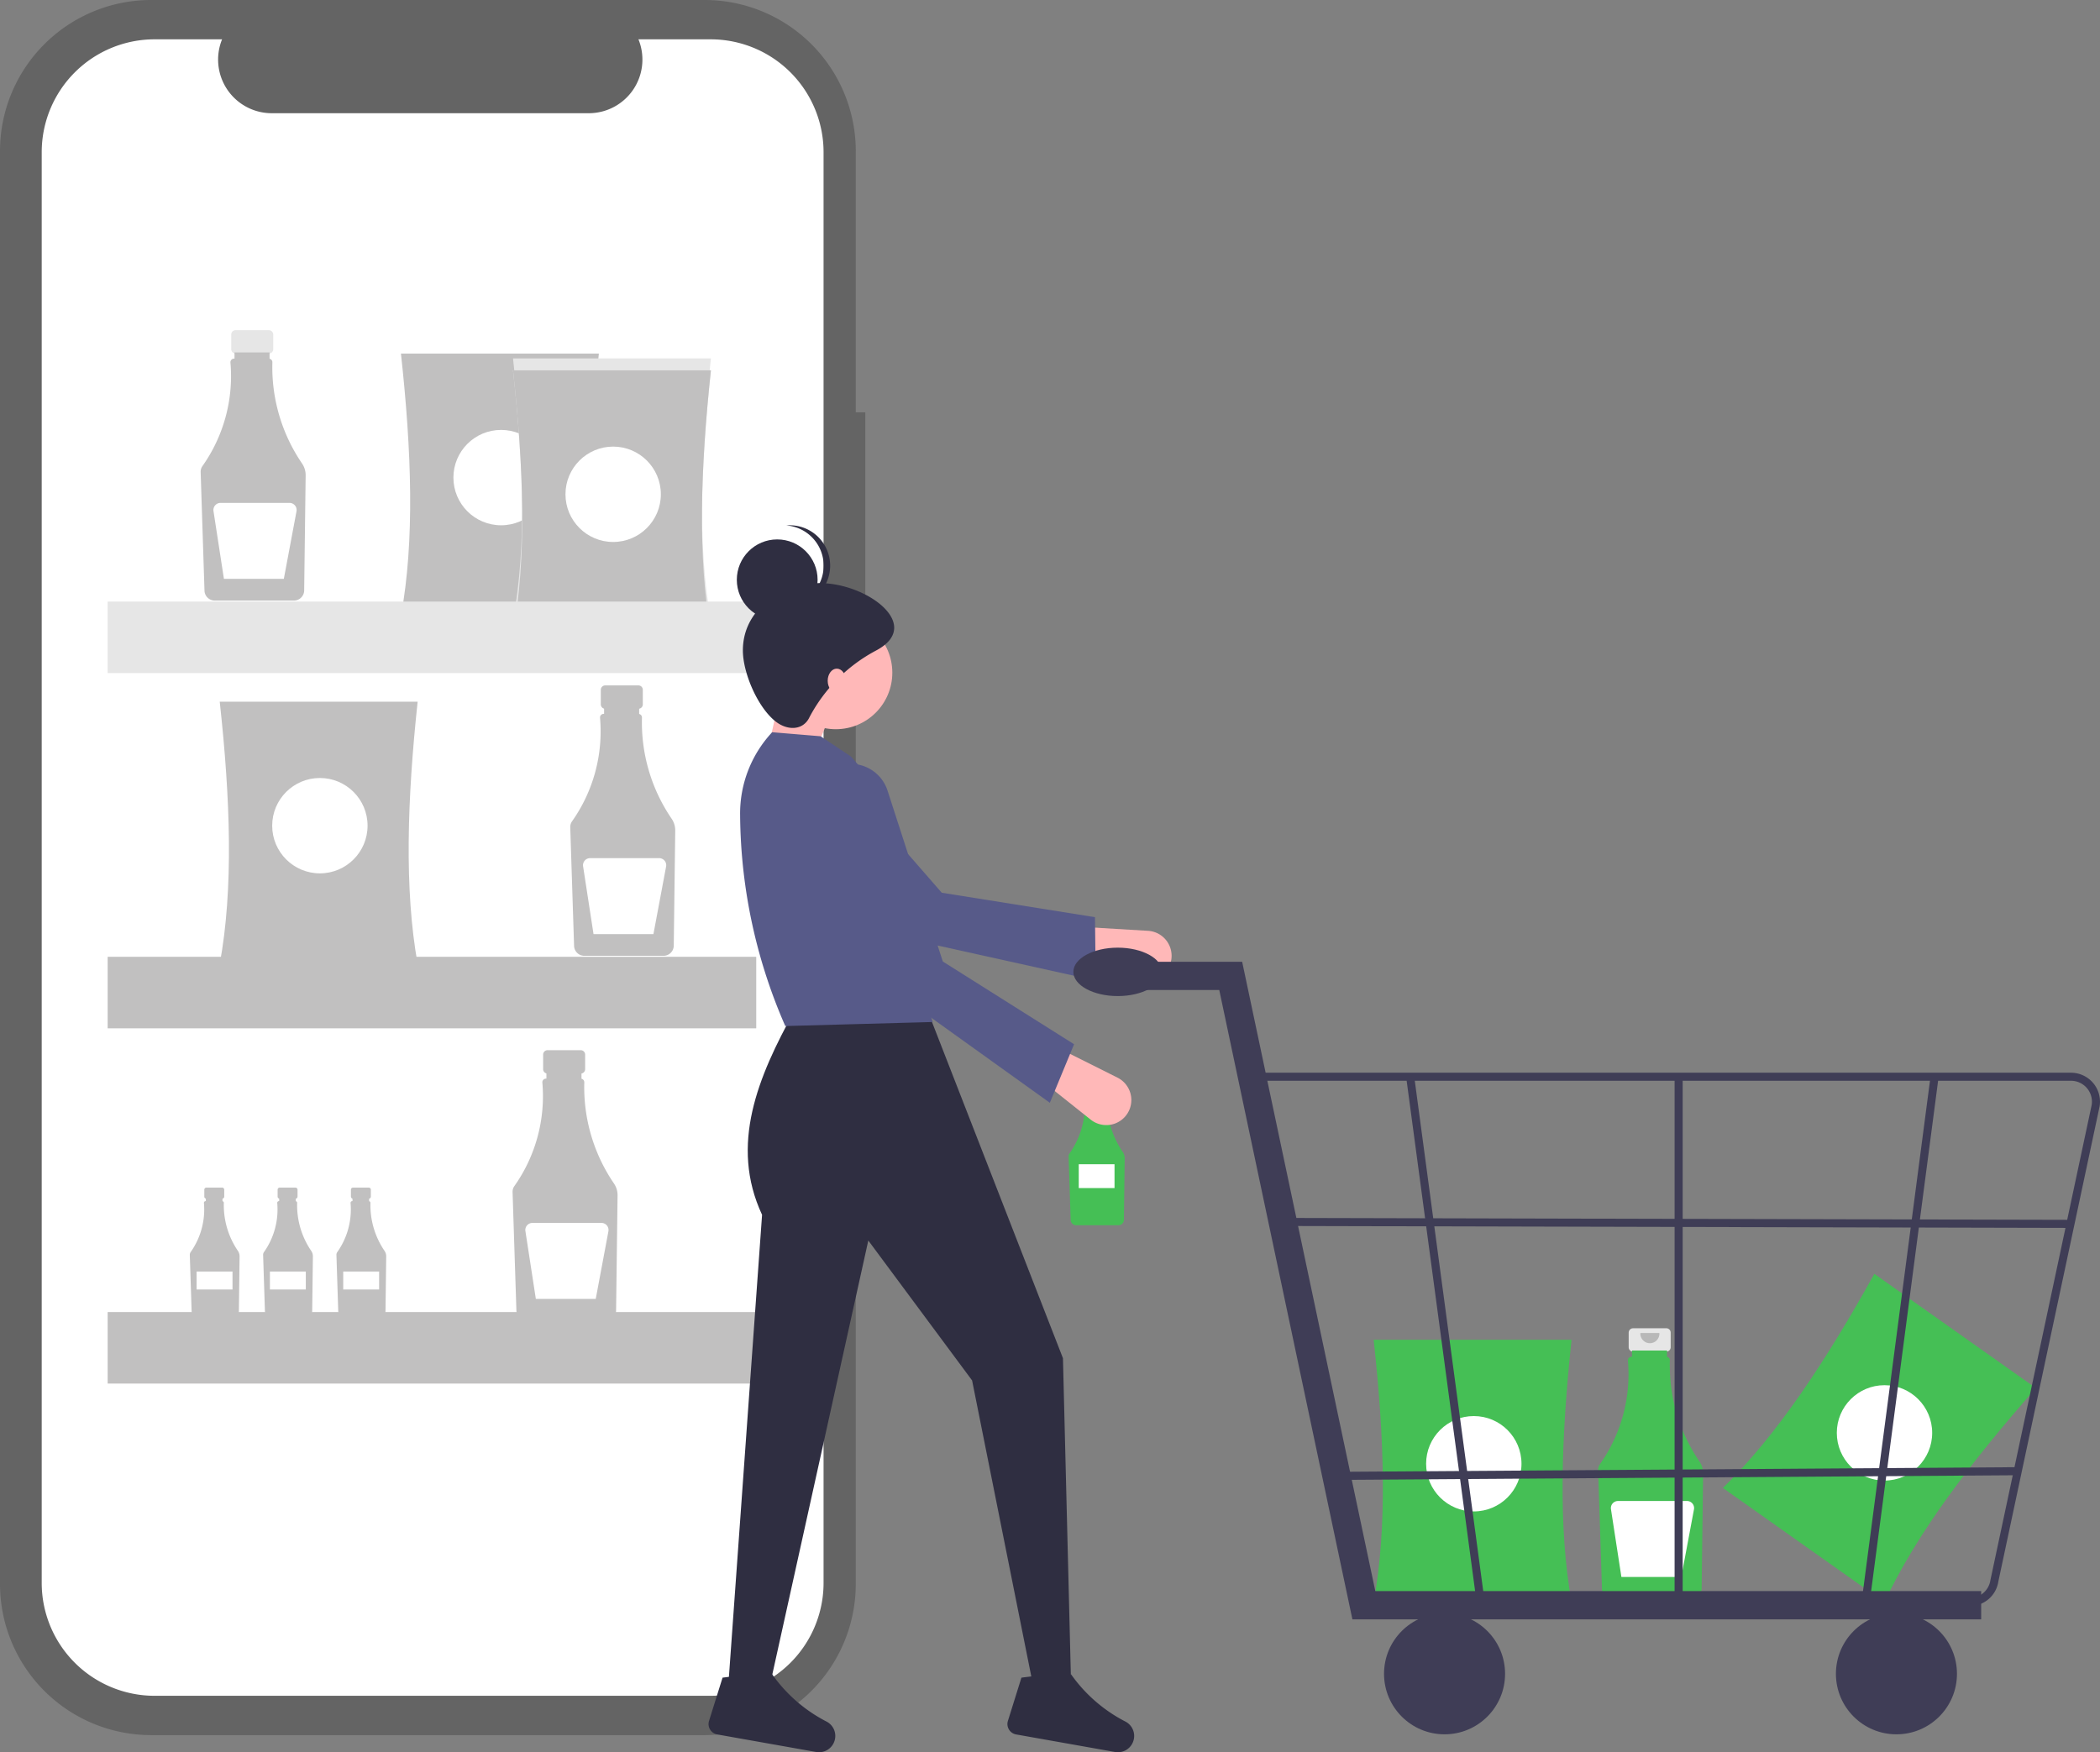 <svg xmlns="http://www.w3.org/2000/svg" width="441.195" height="368.184" viewBox="0 0 441.195 368.184"><rect x="0" y="0" width="441.195" height="368.184" fill="#808080" stroke="none"/><g transform="translate(0 0)"><path d="M337.792,166.115h-2V111.237a31.762,31.762,0,0,0-31.762-31.762H187.762A31.762,31.762,0,0,0,156,111.237V412.3a31.762,31.762,0,0,0,31.761,31.762H304.027A31.762,31.762,0,0,0,335.789,412.3V205.178h2Z" transform="translate(-156 -79.476)" fill="#646464"/><path d="M314.185,96.107H299.008a11.269,11.269,0,0,1-10.434,15.525H221.968a11.269,11.269,0,0,1-10.434-15.525H197.359a23.719,23.719,0,0,0-23.719,23.719V420.448a23.719,23.719,0,0,0,23.719,23.719H314.185A23.719,23.719,0,0,0,337.9,420.448V119.827a23.719,23.719,0,0,0-23.719-23.719Z" transform="translate(-164.876 -87.844)" fill="#fff"/><path d="M261.672,219.111H254.7a.925.925,0,0,0-.925.925V223.1a.925.925,0,0,0,.925.925h1.156v4.587h4.663v-4.587h1.156a.925.925,0,0,0,.925-.925v-3.062A.925.925,0,0,0,261.672,219.111Z" transform="translate(-205.195 -149.735)" fill="#e6e6e6"/><path d="M262.156,251.871a35.861,35.861,0,0,1-6.239-21.262.756.756,0,0,0-.59-.755v-1.323H247.96v1.3h-.1a.756.756,0,0,0-.755.757q0,.028,0,.055a32.727,32.727,0,0,1-5.879,21.765,2.083,2.083,0,0,0-.377,1.262l.806,24.917a2.157,2.157,0,0,0,2.139,2.082h16.663a2.158,2.158,0,0,0,2.14-2.119l.31-24.193A4.366,4.366,0,0,0,262.156,251.871Z" transform="translate(-198.692 -154.475)" fill="#c1c0c0"/><path d="M262.229,292.166h-14.5a1.489,1.489,0,0,0-1.472,1.715l2.192,14.246h12.585l2.662-14.2a1.489,1.489,0,0,0-1.464-1.763Z" transform="translate(-201.404 -186.493)" fill="#fff"/><path d="M417.956,369.345H410.98a.925.925,0,0,0-.925.925v3.062a.925.925,0,0,0,.925.925h1.156v4.587H416.8v-4.587h1.156a.925.925,0,0,0,.925-.925V370.27A.925.925,0,0,0,417.956,369.345Z" transform="translate(-283.83 -225.326)" fill="#c1c0c0"/><path d="M418.44,402.106a35.861,35.861,0,0,1-6.239-21.262.756.756,0,0,0-.59-.755v-1.323h-7.367v1.3h-.1a.756.756,0,0,0-.755.757c0,.018,0,.037,0,.055a32.727,32.727,0,0,1-5.879,21.765,2.083,2.083,0,0,0-.377,1.262l.806,24.917a2.157,2.157,0,0,0,2.139,2.082H416.74a2.158,2.158,0,0,0,2.14-2.119l.31-24.193A4.366,4.366,0,0,0,418.44,402.106Z" transform="translate(-277.328 -230.067)" fill="#c1c0c0"/><path d="M418.514,442.4h-14.5a1.489,1.489,0,0,0-1.472,1.715l2.192,14.246h12.585l2.662-14.2a1.489,1.489,0,0,0-1.464-1.763Z" transform="translate(-280.039 -262.085)" fill="#fff"/><path d="M246.14,581.733h-3.309a.439.439,0,0,0-.439.439v1.452a.439.439,0,0,0,.439.439h.548v2.176h2.212v-2.176h.548a.439.439,0,0,0,.439-.439v-1.452a.439.439,0,0,0-.439-.439Z" transform="translate(-199.469 -332.191)" fill="#c1c0c0"/><path d="M246.369,597.272a17.01,17.01,0,0,1-2.959-10.085.359.359,0,0,0-.28-.358V586.2h-3.494v.619h-.048a.359.359,0,0,0-.358.359c0,.009,0,.017,0,.026a15.524,15.524,0,0,1-2.789,10.324.988.988,0,0,0-.179.6l.382,11.819a1.023,1.023,0,0,0,1.014.988h7.9a1.023,1.023,0,0,0,1.015-1l.147-11.476A2.071,2.071,0,0,0,246.369,597.272Z" transform="translate(-196.385 -334.439)" fill="#c1c0c0"/><rect width="7.542" height="3.771" transform="translate(41.306 267.178)" fill="#fff"/><path d="M277.14,581.733h-3.309a.439.439,0,0,0-.439.439v1.452a.439.439,0,0,0,.439.439h.548v2.176h2.212v-2.176h.548a.439.439,0,0,0,.439-.439v-1.452a.439.439,0,0,0-.439-.439Z" transform="translate(-215.067 -332.191)" fill="#c1c0c0"/><path d="M277.369,597.272a17.011,17.011,0,0,1-2.959-10.085.359.359,0,0,0-.28-.358V586.2h-3.494v.619h-.048a.359.359,0,0,0-.358.359c0,.009,0,.017,0,.026a15.524,15.524,0,0,1-2.789,10.324.989.989,0,0,0-.179.6l.382,11.819a1.023,1.023,0,0,0,1.014.988h7.9a1.023,1.023,0,0,0,1.015-1l.147-11.476A2.071,2.071,0,0,0,277.369,597.272Z" transform="translate(-211.983 -334.439)" fill="#c1c0c0"/><rect width="7.542" height="3.771" transform="translate(56.708 267.178)" fill="#fff"/><path d="M308.14,581.733h-3.309a.439.439,0,0,0-.439.439v1.452a.439.439,0,0,0,.439.439h.548v2.176h2.212v-2.176h.548a.439.439,0,0,0,.439-.439v-1.452a.439.439,0,0,0-.439-.439Z" transform="translate(-230.665 -332.191)" fill="#c1c0c0"/><path d="M308.369,597.272a17.011,17.011,0,0,1-2.959-10.085.359.359,0,0,0-.28-.358V586.2h-3.494v.619h-.048a.359.359,0,0,0-.358.359c0,.009,0,.017,0,.026a15.525,15.525,0,0,1-2.789,10.324.988.988,0,0,0-.179.6l.382,11.819a1.023,1.023,0,0,0,1.014.988h7.9a1.023,1.023,0,0,0,1.015-1l.147-11.476A2.071,2.071,0,0,0,308.369,597.272Z" transform="translate(-227.581 -334.439)" fill="#c1c0c0"/><rect width="7.542" height="3.771" transform="translate(72.11 267.178)" fill="#fff"/><path d="M393.567,523.613h-6.975a.925.925,0,0,0-.925.925V527.6a.925.925,0,0,0,.925.925h1.156v4.587h4.663v-4.587h1.156a.925.925,0,0,0,.925-.925v-3.062A.925.925,0,0,0,393.567,523.613Z" transform="translate(-271.559 -302.947)" fill="#c1c0c0"/><path d="M394.051,556.374a35.861,35.861,0,0,1-6.239-21.262.756.756,0,0,0-.59-.755v-1.323h-7.367v1.3h-.1a.756.756,0,0,0-.755.757c0,.018,0,.037,0,.055a32.728,32.728,0,0,1-5.879,21.765,2.083,2.083,0,0,0-.377,1.262l.806,24.917a2.157,2.157,0,0,0,2.139,2.082h16.663a2.158,2.158,0,0,0,2.14-2.118l.31-24.193A4.366,4.366,0,0,0,394.051,556.374Z" transform="translate(-265.056 -307.688)" fill="#c1c0c0"/><path d="M394.124,596.668h-14.5a1.489,1.489,0,0,0-1.472,1.716l2.192,14.246h12.585l2.662-14.2a1.489,1.489,0,0,0-1.464-1.763Z" transform="translate(-267.768 -339.705)" fill="#fff"/><path d="M367.124,284.132h-41.58c2.907-15.717,2.238-34.7,0-55.105h41.58C364.945,249.437,364.294,268.416,367.124,284.132Z" transform="translate(-241.307 -154.724)" fill="#c1c0c0"/><circle cx="10.019" cy="10.019" r="10.019" transform="translate(95.258 90.334)" fill="#fff"/><path d="M290.494,431.342h-41.58c2.907-15.717,2.238-34.7,0-55.105h41.58C288.315,396.647,287.664,415.626,290.494,431.342Z" transform="translate(-202.75 -228.794)" fill="#c1c0c0"/><circle cx="10.019" cy="10.019" r="10.019" transform="translate(57.185 163.474)" fill="#fff"/><path d="M414.513,291.19h-41.58c2.907-15.717,2.238-34.7,0-55.105h41.58C412.334,256.5,411.683,275.474,414.513,291.19Z" transform="translate(-265.152 -158.275)" fill="#e6e6e6"/><circle cx="10.019" cy="10.019" r="10.019" transform="translate(118.802 93.841)" fill="#fff"/><path d="M414.513,286.149h-41.58c2.907-15.717,2.238-34.7,0-55.105h41.58C412.334,251.454,411.683,270.433,414.513,286.149Z" transform="translate(-265.152 -155.739)" fill="#e6e6e6"/><circle cx="10.019" cy="10.019" r="10.019" transform="translate(118.802 91.335)" fill="#fff"/><path d="M414.513,291.19h-41.58c2.907-15.717,2.238-34.7,0-55.105h41.58C412.334,256.5,411.683,275.474,414.513,291.19Z" transform="translate(-265.152 -158.275)" fill="#c1c0c0"/><circle cx="10.019" cy="10.019" r="10.019" transform="translate(118.802 93.841)" fill="#fff"/><rect width="136.261" height="15.029" transform="translate(22.619 126.403)" fill="#e6e6e6"/><rect width="136.261" height="15.029" transform="translate(22.619 201.045)" fill="#c1c0c0"/><rect width="136.261" height="15.029" transform="translate(22.619 275.688)" fill="#c1c0c0"/><path d="M918.477,687.2l-33.947-24.01c11.449-11.153,21.862-27.034,31.821-44.99l33.947,24.01C936.733,657.614,925.242,672.733,918.477,687.2Z" transform="translate(-522.566 -350.539)" fill="#45bf55"/><circle cx="10.019" cy="10.019" r="10.019" transform="translate(385.9 291.058)" fill="#fff"/><path d="M618.988,536.554h-3.726a.494.494,0,0,0-.494.494v1.635a.494.494,0,0,0,.494.494h.617v2.451h2.491v-2.451h.617a.494.494,0,0,0,.494-.494v-1.635a.494.494,0,0,0-.494-.494Z" transform="translate(-386.833 -309.459)" fill="#e6e6e6"/><path d="M619.246,554.055a19.157,19.157,0,0,1-3.333-11.358.4.4,0,0,0-.315-.4v-.707h-3.936v.7h-.054a.4.4,0,0,0-.4.4c0,.01,0,.02,0,.029a17.484,17.484,0,0,1-3.141,11.627,1.113,1.113,0,0,0-.2.674l.43,13.311a1.152,1.152,0,0,0,1.143,1.112h8.9a1.153,1.153,0,0,0,1.143-1.132l.166-12.924A2.332,2.332,0,0,0,619.246,554.055Z" transform="translate(-383.359 -311.991)" fill="#45bf55"/><path d="M619.54,537.627a1.066,1.066,0,0,1-2.132,0" transform="translate(-388.162 -309.999)" opacity="0.2"/><rect width="7.514" height="5.01" transform="translate(226.64 244.629)" fill="#fff"/><path d="M852.6,641.218h-6.975a.925.925,0,0,0-.925.925V645.2a.925.925,0,0,0,.925.925h1.156v4.587h4.664v-4.587H852.6a.925.925,0,0,0,.925-.925v-3.062a.925.925,0,0,0-.925-.925Z" transform="translate(-502.526 -362.121)" fill="#e6e6e6"/><path d="M853.086,673.979a35.86,35.86,0,0,1-6.239-21.262.757.757,0,0,0-.59-.755V650.64H838.89v1.3h-.1a.756.756,0,0,0-.755.757c0,.018,0,.037,0,.055a32.727,32.727,0,0,1-5.879,21.766,2.082,2.082,0,0,0-.377,1.262l.806,24.917a2.157,2.157,0,0,0,2.138,2.082h16.663a2.158,2.158,0,0,0,2.14-2.119l.31-24.192A4.367,4.367,0,0,0,853.086,673.979Z" transform="translate(-496.023 -366.862)" fill="#45bf55"/><path d="M853.635,643.226a2,2,0,1,1-3.99,0" transform="translate(-505.013 -363.132)" opacity="0.2"/><path d="M853.159,714.273h-14.5a1.489,1.489,0,0,0-1.472,1.715l2.192,14.246h12.585l2.662-14.2a1.489,1.489,0,0,0-1.464-1.763Z" transform="translate(-498.735 -398.88)" fill="#fff"/><path d="M778.438,701.19h-41.58c2.907-15.717,2.238-34.7,0-55.105h41.58C776.259,666.495,775.608,685.473,778.438,701.19Z" transform="translate(-448.264 -364.57)" fill="#45bf55"/><circle cx="10.019" cy="10.019" r="10.019" transform="translate(299.616 297.545)" fill="#fff"/><path d="M322.243,306.982l9.334-.849,5.94-14.425-10.607-5.94Z" transform="translate(-162.139 -143.787)" fill="#ffb8b8"/><path d="M629.192,479.471h0a5.263,5.263,0,0,0-4.572-7.212l-14.493-.864-2.134,7.1,14.92,4.1A5.263,5.263,0,0,0,629.192,479.471Z" transform="translate(-383.424 -276.673)" fill="#ffb8b8"/><path d="M547.044,443.853l-.16-13.315L514.693,425.4l-24.8-28.443a8.118,8.118,0,0,0-10.58-1.447h0a8.117,8.117,0,0,0-1.414,12.382l20.46,25.179Z" transform="translate(-316.838 -237.82)" fill="#575a89"/><path d="M463.726,650.411h8.486l21.048-95.162,21.805,29.4,12.729,63.643h8.061l-1.7-68.31L505.73,507h-28c-7.653,13.849-13.656,28.125-6.789,42.853Z" transform="translate(-310.835 -294.59)" fill="#2f2e41"/><path d="M582.1,797.343a2.215,2.215,0,0,0,1.727,2.841l20.765,3.685a3.417,3.417,0,0,0,3.876-2.342h0a3.4,3.4,0,0,0-1.661-4.037,31.751,31.751,0,0,1-11.451-9.956c-2.282,2.125-4.833,1.925-7.542.359l-2.873.359Z" transform="translate(-370.346 -435.741)" fill="#2f2e41"/><path d="M455.716,797.343a2.214,2.214,0,0,0,1.727,2.841l20.765,3.685a3.417,3.417,0,0,0,3.876-2.342h0a3.4,3.4,0,0,0-1.661-4.037,31.75,31.75,0,0,1-11.451-9.956c-2.282,2.125-4.833,1.925-7.542.359l-2.873.359Z" transform="translate(-306.754 -435.741)" fill="#2f2e41"/><circle cx="11.88" cy="11.88" r="11.88" transform="translate(163.71 129.465)" fill="#ffb8b8"/><path d="M478.451,450.889l30.973-.849-9.1-28.628c5.653-9.062-.036-18.115-8.088-27.166L485.876,390l-10.183-.849h0a25,25,0,0,0-6.732,17.414A112.182,112.182,0,0,0,478.451,450.889Z" transform="translate(-313.468 -235.294)" fill="#575a89"/><path d="M611.945,537.077h0a5.263,5.263,0,0,0-1.366-8.43l-12.984-6.5-4.753,5.684,12.1,9.636A5.263,5.263,0,0,0,611.945,537.077Z" transform="translate(-375.801 -302.212)" fill="#ffb8b8"/><path d="M549.361,473.735l5.091-12.3-27.576-17.386-11.611-35.906a8.117,8.117,0,0,0-9.158-5.492h0a8.118,8.118,0,0,0-6.171,10.828l8.905,31.2Z" transform="translate(-328.797 -242.017)" fill="#575a89"/><path d="M470.13,340.235c0,4.623,3,11.781,6.789,14.85,2.548,2.065,5.915,1.978,7.213-.849a33.626,33.626,0,0,1,14-14c10.77-5.715-3.82-15.492-14-14C476.48,327.354,470.13,332.5,470.13,340.235Z" transform="translate(-314.057 -203.557)" fill="#2f2e41"/><circle cx="8.486" cy="8.486" r="8.486" transform="translate(154.8 113.342)" fill="#2f2e41"/><path d="M496.34,310.109a8.48,8.48,0,0,0-7.849-8.454c.211-.016.422-.032.636-.032a8.486,8.486,0,1,1,0,16.971c-.215,0-.426-.016-.636-.032A8.48,8.48,0,0,0,496.34,310.109Z" transform="translate(-323.296 -191.252)" fill="#2f2e41"/><ellipse cx="1.909" cy="2.546" rx="1.909" ry="2.546" transform="translate(173.893 140.496)" fill="#ffb8b8"/><path d="M651.471,544.92h-132.1L491.4,412.685H467.529v-5.933h28.682l27.973,132.234H651.471Z" transform="translate(-235.241 -204.661)" fill="#3f3d56"/><circle cx="12.715" cy="12.715" r="12.715" transform="translate(290.776 338.988)" fill="#3f3d56"/><circle cx="12.715" cy="12.715" r="12.715" transform="translate(385.714 338.988)" fill="#3f3d56"/><path d="M835.783,645.209H707.26L684.584,533.145H857.063a6.094,6.094,0,0,1,6.02,7.039L841.8,640.061a6.063,6.063,0,0,1-6.018,5.147Zm-127.126-1.7H835.783a4.375,4.375,0,0,0,4.344-3.715l21.281-99.878a4.4,4.4,0,0,0-4.344-5.08H686.642Z" transform="translate(-421.962 -307.743)" fill="#3f3d56"/><path d="M609.474,566.092,594.623,455.373l1.672-.276,14.85,110.719Z" transform="translate(-299.19 -228.986)" fill="#3f3d56"/><path d="M789.017,565.245l-1.674-.271L801.76,455.1l1.674.271Z" transform="translate(-396.158 -228.988)" fill="#3f3d56"/><rect width="1.695" height="110.719" transform="translate(351.821 226.249)" fill="#3f3d56"/><rect width="1.695" height="164.105" transform="translate(271.278 257.611) rotate(-89.861)" fill="#3f3d56"/><rect width="144.173" height="1.695" transform="translate(279.64 309.273) rotate(-0.392)" fill="#3f3d56"/><ellipse cx="9.324" cy="5.086" rx="9.324" ry="5.086" transform="translate(225.507 199.124)" fill="#3f3d56"/></g></svg>
